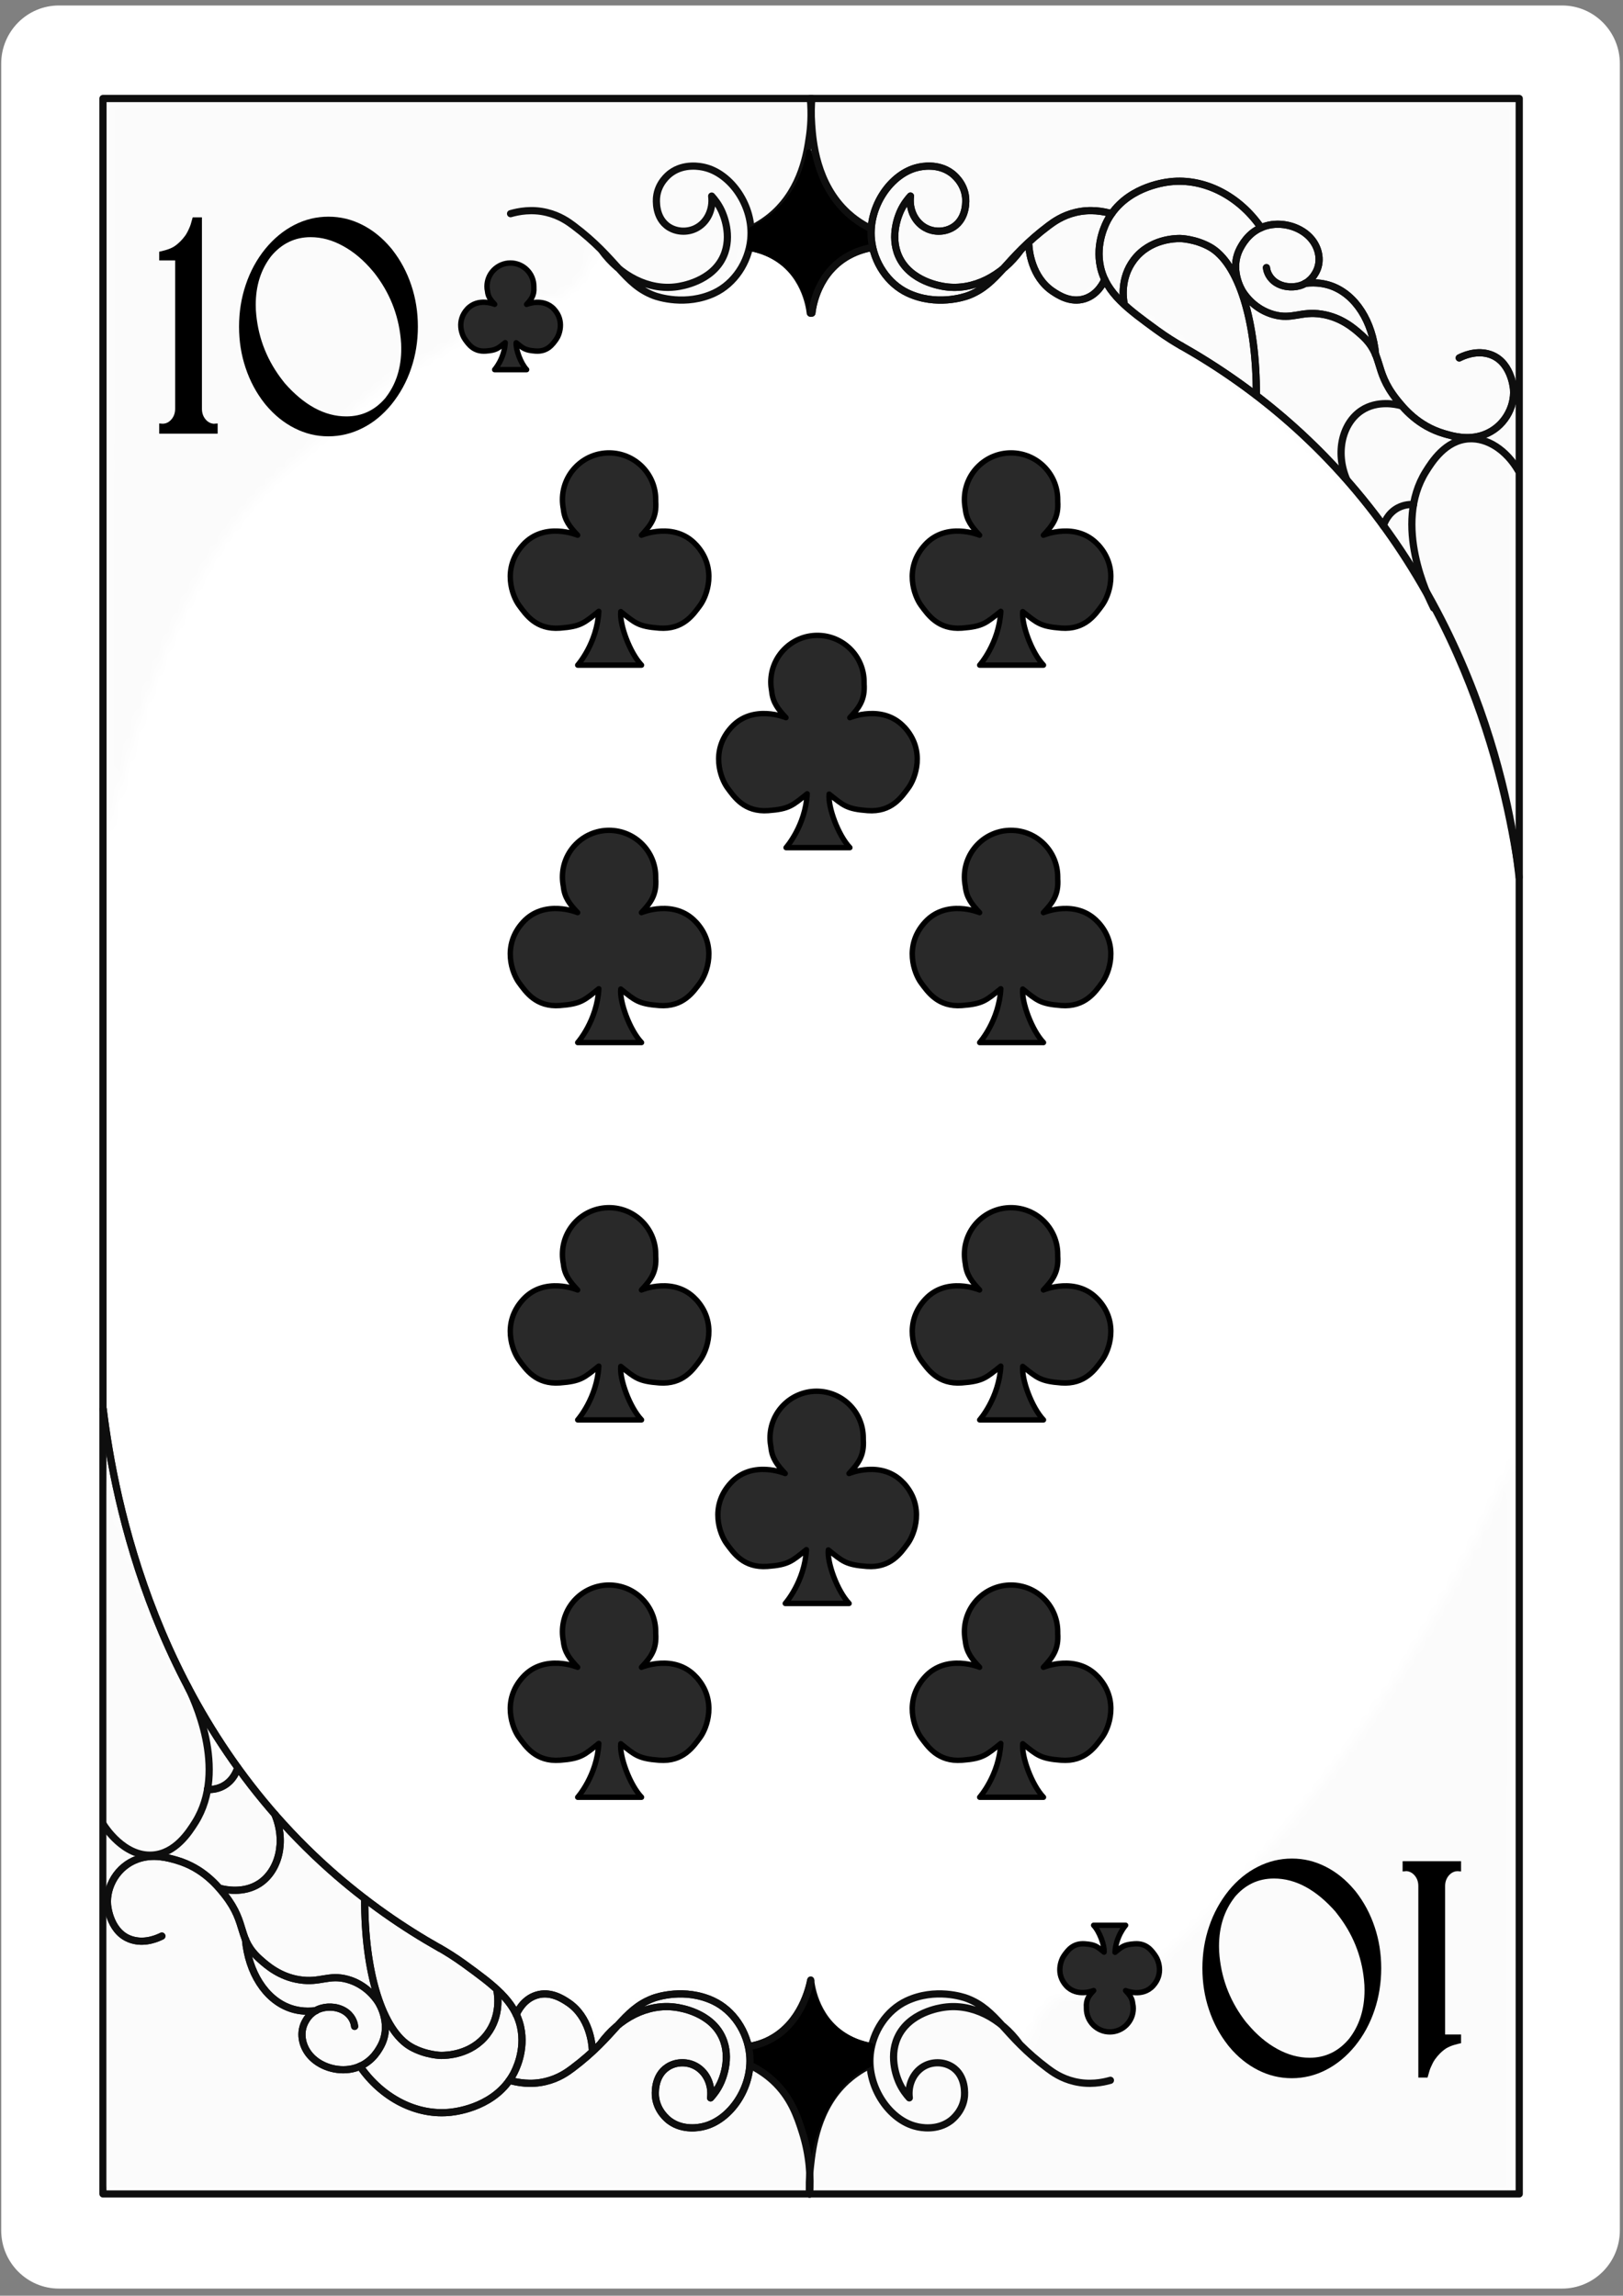 <svg width="169" height="239" viewBox="0 0 169 239" fill="none" xmlns="http://www.w3.org/2000/svg">
<rect x="0" y="0" width="169" height="239" fill="#808080" stroke="none"/>
<path d="M162.656 238.262H6.141C2.816 238.262 0.125 235.547 0.125 232.199V6.629C0.125 3.285 2.816 0.57 6.141 0.57H162.656C165.98 0.57 168.672 3.285 168.672 6.629V232.199C168.672 235.547 165.98 238.262 162.656 238.262Z" fill="white"/>
<mask id="mask0_2314_2676" style="mask-type:luminance" maskUnits="userSpaceOnUse" x="11" y="10" width="147" height="79">
<path d="M11 10H158V89H11V10Z" fill="white"/>
</mask>
<g mask="url(#mask0_2314_2676)">
<mask id="mask1_2314_2676" style="mask-type:luminance" maskUnits="userSpaceOnUse" x="11" y="10" width="147" height="79">
<path d="M157.805 88.312C157.805 62.414 157.813 36.512 157.82 10.613C108.965 10.613 60.102 10.613 11.246 10.621C11.227 36.098 11.203 61.574 11.18 87.051C13.746 75.613 18.922 58.746 28.789 49.738C36.344 42.855 40.113 39.406 43.07 38.023C44.441 37.379 48.828 35.484 52.461 31.051C53.137 30.234 53.621 29.512 53.93 29.031C54.246 29.453 55.461 31.004 57.133 31.035C59.309 31.074 61.738 28.523 61.859 24.684C62.113 25.254 64.25 29.797 69.109 30.824C71.449 31.32 73.414 30.797 74.426 30.434C75.086 29.887 75.965 29.039 76.766 27.824C77.555 26.633 77.984 25.516 78.231 24.703H90.777C90.852 25.172 91.461 28.598 94.578 30.309C97.633 31.98 100.73 30.703 101.684 30.324C104.977 28.996 106.371 26.258 106.676 25.613C107.422 29.152 109.895 31.344 112.07 31.172C112.422 31.141 113.555 30.988 114.734 29.672L118.488 32.797C119.961 33.668 122.023 34.949 124.398 36.613C127.191 38.566 136.445 45.137 143.711 54.578C153.363 67.117 156.598 80.926 157.797 88.297L157.805 88.312Z" fill="white"/>
</mask>
<g mask="url(#mask1_2314_2676)">
<path d="M11.18 10.613V88.312H157.82V10.613H11.18Z" fill="#FBFBFB"/>
</g>
</g>
<path d="M158.195 228.406H10.723C10.723 183.074 10.723 137.746 10.723 92.414C10.723 65.023 10.723 37.641 10.723 10.254H158.195C158.195 37.598 158.195 64.941 158.195 92.289C158.195 137.664 158.195 183.031 158.195 228.406Z" stroke="#0E0E0E" stroke-width="0.75" stroke-linecap="round" stroke-linejoin="round"/>
<path d="M84.371 32.684C84.32 32.062 84.066 29.879 82.258 28.027C80.637 26.363 78.734 25.965 78.078 25.852C78.133 25.199 78.184 24.547 78.238 23.895C79.094 23.496 80.809 22.551 82.234 20.641C83.684 18.699 84.094 16.762 84.231 15.824C84.566 16.996 85.309 18.996 87.004 20.949C88.309 22.449 89.699 23.363 90.656 23.895C90.711 24.547 90.762 25.199 90.816 25.852C90.352 25.898 87.359 26.242 85.559 28.859C84.5 30.406 84.371 31.98 84.359 32.684H84.371Z" fill="white"/>
<path d="M53.164 22.246C53.996 22.004 55.371 21.742 56.922 22.117C58.281 22.441 59.195 23.102 59.711 23.488C64.273 26.91 64.949 29.566 68.082 30.766C68.488 30.922 71.422 31.891 74.375 30.512C76.461 29.535 77.945 27.316 78.176 24.906C78.508 21.457 76.109 18.047 73.324 17.422C73.004 17.348 71.246 16.957 69.816 18.031C69.637 18.164 68.523 19.02 68.367 20.527C68.344 20.754 68.164 22.695 69.648 23.641C70.484 24.164 71.539 24.195 72.379 23.805C73.574 23.258 74.293 21.887 74.106 20.414C74.398 20.738 74.801 21.238 75.125 21.93C75.281 22.262 76.301 24.516 75.328 26.684C74.141 29.324 70.91 29.789 70.477 29.852C67.586 30.262 64.586 28.746 62.621 26.023" stroke="#0E0E0E" stroke-width="0.75" stroke-linecap="round" stroke-linejoin="round"/>
<path d="M78.238 23.805C78.809 23.527 79.699 23.023 80.609 22.199C83.512 19.551 84.043 15.879 84.281 14.242C84.418 13.32 84.539 11.949 84.379 10.246" stroke="#0E0E0E" stroke-width="0.75" stroke-linecap="round" stroke-linejoin="round"/>
<path d="M78.078 25.762C78.793 25.891 79.566 26.113 80.328 26.504C83.789 28.266 84.297 31.957 84.371 32.594" stroke="#0E0E0E" stroke-width="0.75" stroke-linecap="round" stroke-linejoin="round"/>
<path d="M115.746 22.246C114.914 22.004 113.539 21.742 111.988 22.117C110.629 22.441 109.715 23.102 109.199 23.488C104.637 26.91 103.961 29.566 100.828 30.766C100.422 30.922 97.488 31.891 94.535 30.512C92.449 29.535 90.965 27.316 90.734 24.906C90.402 21.457 92.801 18.047 95.586 17.422C95.906 17.348 97.664 16.957 99.094 18.031C99.273 18.164 100.387 19.02 100.543 20.527C100.566 20.754 100.746 22.695 99.262 23.641C98.426 24.164 97.371 24.195 96.531 23.805C95.336 23.258 94.617 21.887 94.805 20.414C94.512 20.738 94.109 21.238 93.785 21.93C93.629 22.262 92.609 24.516 93.582 26.684C94.766 29.324 98 29.789 98.434 29.852C101.324 30.262 104.324 28.746 106.289 26.023" stroke="#0E0E0E" stroke-width="0.75" stroke-linecap="round" stroke-linejoin="round"/>
<path d="M90.828 25.762C90.117 25.891 89.344 26.113 88.578 26.504C85.121 28.266 84.613 31.957 84.539 32.594" stroke="#0E0E0E" stroke-width="0.75" stroke-linecap="round" stroke-linejoin="round"/>
<path d="M115.039 29.102C114.926 29.355 114.336 30.668 112.949 31.102C111.477 31.566 110.188 30.711 109.648 30.352C107.375 28.844 107.148 25.973 107.129 25.508" stroke="#0E0E0E" stroke-width="0.75" stroke-linecap="round" stroke-linejoin="round"/>
<path d="M123.012 36.016C122.367 35.648 121.461 35.094 120.441 34.352C117.492 32.203 115.191 30.531 114.59 27.801C114.043 25.32 115.16 23.227 115.355 22.875C117.191 19.559 121.039 19.012 121.836 18.922C125.414 18.516 129.043 20.406 131.316 23.707" stroke="#0E0E0E" stroke-width="0.75" stroke-linecap="round" stroke-linejoin="round"/>
<path d="M130.82 41.16C130.859 33.441 128.969 27.383 125.977 25.711C124.437 24.855 122.879 24.832 122.879 24.832C122.359 24.832 119.742 24.871 118.086 27.031C116.609 28.957 116.977 31.164 117.043 31.539" stroke="#0E0E0E" stroke-width="0.75" stroke-linecap="round" stroke-linejoin="round"/>
<path d="M151.949 37.262C152.336 37.066 153.582 36.488 154.926 36.832C157.316 37.441 157.586 40.328 157.602 40.539C157.746 42.375 156.621 44.512 154.477 45.277C152.824 45.863 151.234 45.398 150.387 45.148C147.641 44.348 146.137 42.48 145.387 41.535C142.984 38.477 144.156 36.988 141.695 34.816C141.027 34.223 139.676 33.023 137.609 32.707C135.453 32.371 134.57 33.301 132.606 32.754C130.676 32.211 129.68 30.797 129.426 30.398C129.305 30.219 127.902 27.961 129.223 25.688C129.492 25.215 130.297 23.844 132.102 23.445C133.746 23.094 135.551 23.691 136.543 24.871C137.391 25.875 137.637 27.293 136.977 28.418C136.836 28.664 136.387 29.43 135.363 29.738C134.512 29.992 133.422 29.879 132.672 29.281C132.012 28.746 131.891 28.066 131.871 27.863" stroke="#0E0E0E" stroke-width="0.75" stroke-linecap="round" stroke-linejoin="round"/>
<path d="M143.238 36.914C142.926 33.496 141.176 30.684 138.621 29.766C138.035 29.559 137.121 29.348 135.906 29.496" stroke="#0E0E0E" stroke-width="0.75" stroke-linecap="round" stroke-linejoin="round"/>
<path d="M145.836 42.219C145.371 42.098 143.434 41.648 141.785 42.727C139.797 44.031 139.004 47.055 140.227 49.922" stroke="#0E0E0E" stroke-width="0.75" stroke-linecap="round" stroke-linejoin="round"/>
<path d="M147.191 52.523C146.887 52.508 146.246 52.516 145.574 52.867C144.477 53.445 144.117 54.504 144.051 54.742" stroke="#0E0E0E" stroke-width="0.75" stroke-linecap="round" stroke-linejoin="round"/>
<path d="M158.18 91.336C158.164 91.231 158.148 91.043 158.121 90.824C157.535 85.688 154.227 61.703 134.504 44.203C132.051 42.031 128.246 38.977 123.012 36.008" stroke="#0E0E0E" stroke-width="0.75" stroke-linecap="round" stroke-linejoin="round"/>
<path d="M84.371 32.684C84.32 32.062 84.066 29.879 82.258 28.027C80.637 26.363 78.734 25.965 78.078 25.852C78.133 25.199 78.184 24.547 78.238 23.895C79.094 23.496 80.809 22.551 82.234 20.641C83.684 18.699 84.094 16.762 84.231 15.824C84.566 16.996 85.309 18.996 87.004 20.949C88.309 22.449 89.699 23.363 90.656 23.895C90.711 24.547 90.762 25.199 90.816 25.852C90.352 25.898 87.359 26.242 85.559 28.859C84.5 30.406 84.371 31.98 84.359 32.684H84.371Z" fill="black" stroke="black" stroke-width="0.562" stroke-linecap="round" stroke-linejoin="round"/>
<path d="M115.746 22.246C114.914 22.004 113.539 21.742 111.988 22.117C110.629 22.441 109.715 23.102 109.199 23.488C104.637 26.91 103.961 29.566 100.828 30.766C100.422 30.922 97.488 31.891 94.535 30.512C92.449 29.535 90.965 27.316 90.734 24.906C90.402 21.457 92.801 18.047 95.586 17.422C95.906 17.348 97.664 16.957 99.094 18.031C99.273 18.164 100.387 19.02 100.543 20.527C100.566 20.754 100.746 22.695 99.262 23.641C98.426 24.164 97.371 24.195 96.531 23.805C95.336 23.258 94.617 21.887 94.805 20.414C94.512 20.738 94.109 21.238 93.785 21.93C93.629 22.262 92.609 24.516 93.582 26.684C94.766 29.324 98 29.789 98.434 29.852C101.324 30.262 104.324 28.746 106.289 26.023" stroke="#0E0E0E" stroke-width="0.75" stroke-linecap="round" stroke-linejoin="round"/>
<path d="M90.672 23.805C89.57 23.258 88.797 22.648 88.301 22.199C84.957 19.156 84.637 14.633 84.516 12.969C84.434 11.828 84.477 10.883 84.531 10.246" stroke="#0E0E0E" stroke-width="0.75" stroke-linecap="round" stroke-linejoin="round"/>
<path d="M90.828 25.762C90.117 25.891 89.344 26.113 88.578 26.504C85.121 28.266 84.613 31.957 84.539 32.594" stroke="#0E0E0E" stroke-width="0.75" stroke-linecap="round" stroke-linejoin="round"/>
<path d="M115.039 29.102C114.926 29.355 114.336 30.668 112.949 31.102C111.477 31.566 110.188 30.711 109.648 30.352C107.375 28.844 107.148 25.973 107.129 25.508" stroke="#0E0E0E" stroke-width="0.75" stroke-linecap="round" stroke-linejoin="round"/>
<path d="M123.012 36.016C122.367 35.648 121.461 35.094 120.441 34.352C117.492 32.203 115.191 30.531 114.59 27.801C114.043 25.32 115.16 23.227 115.355 22.875C117.191 19.559 121.039 19.012 121.836 18.922C125.414 18.516 129.043 20.406 131.316 23.707" stroke="#0E0E0E" stroke-width="0.75" stroke-linecap="round" stroke-linejoin="round"/>
<path d="M130.82 41.16C130.859 33.441 128.969 27.383 125.977 25.711C124.437 24.855 122.879 24.832 122.879 24.832C122.359 24.832 119.742 24.871 118.086 27.031C116.609 28.957 116.977 31.164 117.043 31.539" stroke="#0E0E0E" stroke-width="0.75" stroke-linecap="round" stroke-linejoin="round"/>
<path d="M151.949 37.262C152.336 37.066 153.582 36.488 154.926 36.832C157.316 37.441 157.586 40.328 157.602 40.539C157.746 42.375 156.621 44.512 154.477 45.277C152.824 45.863 151.234 45.398 150.387 45.148C147.641 44.348 146.137 42.48 145.387 41.535C142.984 38.477 144.156 36.988 141.695 34.816C141.027 34.223 139.676 33.023 137.609 32.707C135.453 32.371 134.57 33.301 132.606 32.754C130.676 32.211 129.68 30.797 129.426 30.398C129.305 30.219 127.902 27.961 129.223 25.688C129.492 25.215 130.297 23.844 132.102 23.445C133.746 23.094 135.551 23.691 136.543 24.871C137.391 25.875 137.637 27.293 136.977 28.418C136.836 28.664 136.387 29.43 135.363 29.738C134.512 29.992 133.422 29.879 132.672 29.281C132.012 28.746 131.891 28.066 131.871 27.863" stroke="#0E0E0E" stroke-width="0.75" stroke-linecap="round" stroke-linejoin="round"/>
<path d="M143.238 36.914C142.926 33.496 141.176 30.684 138.621 29.766C138.035 29.559 137.121 29.348 135.906 29.496" stroke="#0E0E0E" stroke-width="0.75" stroke-linecap="round" stroke-linejoin="round"/>
<path d="M158.09 48.984C156.859 46.875 154.895 45.562 152.937 45.684C150.516 45.832 149.09 48.105 148.477 49.086C145.012 54.613 148.715 62.168 149.285 63.301" stroke="#0E0E0E" stroke-width="0.75" stroke-linecap="round" stroke-linejoin="round"/>
<path d="M158.141 90.66C156.734 81.008 152.148 59.895 134.504 44.211C130.664 40.801 126.738 38.121 123.012 36.016" stroke="#0E0E0E" stroke-width="0.75" stroke-linecap="round" stroke-linejoin="round"/>
<mask id="mask2_2314_2676" style="mask-type:luminance" maskUnits="userSpaceOnUse" x="11" y="148" width="147" height="81">
<path d="M11 148H158V229H11V148Z" fill="white"/>
</mask>
<g mask="url(#mask2_2314_2676)">
<mask id="mask3_2314_2676" style="mask-type:luminance" maskUnits="userSpaceOnUse" x="11" y="148" width="147" height="81">
<path d="M11.031 148.859C11.051 175.254 11.066 201.645 11.09 228.031C59.953 228.023 108.816 228.008 157.676 228C157.699 202.523 157.723 177.047 157.746 151.566C152.891 162.855 145.453 176.609 133.91 190.352C129.453 195.645 124.969 200.266 120.641 204.27C119.441 205.859 118.242 207.441 117.051 209.031C116.367 209.219 115.684 209.398 115.004 209.586C114.688 209.168 113.473 207.613 111.801 207.586C109.625 207.547 107.195 210.098 107.074 213.938C106.82 213.367 104.684 208.824 99.824 207.797C97.484 207.301 95.516 207.824 94.504 208.184C93.844 208.734 92.969 209.578 92.164 210.797C91.379 211.988 90.949 213.105 90.703 213.914H78.156C78.078 213.449 77.473 210.023 74.352 208.312C71.301 206.641 68.203 207.914 67.25 208.297C63.957 209.625 62.562 212.363 62.254 213.008C61.512 209.469 59.039 207.277 56.863 207.449C56.512 207.48 55.379 207.629 54.199 208.949C52.949 207.906 51.695 206.863 50.441 205.824C44.621 202.941 33.785 196.605 24.688 184.32C14.051 169.949 11.699 155.406 11.047 148.867L11.031 148.859Z" fill="white"/>
</mask>
<g mask="url(#mask3_2314_2676)">
<path d="M11.031 148.859V228.031H157.746V148.859H11.031Z" fill="#FBFBFB"/>
</g>
</g>
<path d="M84.418 206.137C84.469 206.762 84.727 208.941 86.531 210.797C88.152 212.461 90.059 212.859 90.711 212.969C90.656 213.621 90.606 214.273 90.551 214.926C89.699 215.324 87.981 216.27 86.555 218.184C85.109 220.125 84.695 222.059 84.559 222.996C84.223 221.828 83.481 219.824 81.785 217.875C80.481 216.375 79.094 215.461 78.133 214.926C78.078 214.273 78.027 213.621 77.977 212.969C78.441 212.926 81.434 212.578 83.234 209.961C84.289 208.418 84.418 206.844 84.434 206.137H84.418Z" fill="white"/>
<path d="M115.625 216.578C114.793 216.816 113.422 217.078 111.867 216.703C110.512 216.383 109.594 215.723 109.078 215.332C104.516 211.914 103.844 209.258 100.707 208.059C100.301 207.898 97.371 206.934 94.414 208.313C92.328 209.289 90.844 211.508 90.613 213.914C90.281 217.363 92.684 220.777 95.465 221.398C95.789 221.477 97.543 221.863 98.977 220.793C99.156 220.656 100.266 219.801 100.422 218.297C100.445 218.07 100.625 216.129 99.141 215.184C98.309 214.656 97.25 214.629 96.41 215.016C95.219 215.566 94.496 216.938 94.684 218.406C94.391 218.086 93.988 217.582 93.664 216.891C93.508 216.563 92.488 214.305 93.461 212.137C94.648 209.496 97.879 209.031 98.316 208.973C101.203 208.559 104.203 210.074 106.168 212.797" stroke="#0E0E0E" stroke-width="0.75" stroke-linecap="round" stroke-linejoin="round"/>
<path d="M90.551 215.016C89.496 215.543 88.723 216.137 88.184 216.621C85.07 219.449 84.613 223.566 84.394 225.496C84.254 226.746 84.266 227.781 84.297 228.422" stroke="#0E0E0E" stroke-width="0.75" stroke-linecap="round" stroke-linejoin="round"/>
<path d="M90.711 213.059C89.996 212.934 89.227 212.707 88.461 212.316C85.004 210.555 84.492 206.863 84.418 206.227" stroke="#0E0E0E" stroke-width="0.75" stroke-linecap="round" stroke-linejoin="round"/>
<path d="M53.051 216.578C53.887 216.816 55.258 217.078 56.809 216.703C58.168 216.383 59.082 215.723 59.602 215.332C64.16 211.914 64.836 209.258 67.969 208.059C68.375 207.898 71.309 206.934 74.262 208.313C76.348 209.289 77.832 211.508 78.066 213.914C78.394 217.363 75.996 220.777 73.211 221.398C72.891 221.477 71.137 221.863 69.703 220.793C69.523 220.656 68.414 219.801 68.254 218.297C68.234 218.07 68.051 216.129 69.539 215.184C70.371 214.656 71.426 214.629 72.266 215.016C73.461 215.566 74.18 216.938 73.992 218.406C74.285 218.086 74.691 217.582 75.012 216.891C75.172 216.563 76.191 214.305 75.215 212.137C74.031 209.496 70.797 209.031 70.363 208.973C67.477 208.559 64.477 210.074 62.512 212.797" stroke="#0E0E0E" stroke-width="0.75" stroke-linecap="round" stroke-linejoin="round"/>
<path d="M77.969 213.059C78.648 212.953 79.43 212.738 80.219 212.316C83.426 210.621 84.262 207 84.418 206.227" stroke="#0E0E0E" stroke-width="0.75" stroke-linecap="round" stroke-linejoin="round"/>
<path d="M53.758 209.723C53.871 209.469 54.461 208.156 55.852 207.719C57.32 207.254 58.609 208.109 59.148 208.469C61.422 209.977 61.648 212.852 61.672 213.316" stroke="#0E0E0E" stroke-width="0.75" stroke-linecap="round" stroke-linejoin="round"/>
<path d="M45.785 202.809C46.43 203.176 47.336 203.73 48.359 204.473C51.305 206.617 53.609 208.289 54.207 211.02C54.754 213.504 53.637 215.594 53.441 215.949C51.605 219.262 47.758 219.809 46.961 219.898C43.387 220.305 39.754 218.414 37.484 215.113" stroke="#0E0E0E" stroke-width="0.75" stroke-linecap="round" stroke-linejoin="round"/>
<path d="M37.977 197.664C37.941 205.379 39.828 211.441 42.824 213.113C44.359 213.969 45.922 213.988 45.922 213.988C46.438 213.988 49.055 213.953 50.711 211.793C52.191 209.863 51.824 207.66 51.754 207.285" stroke="#0E0E0E" stroke-width="0.75" stroke-linecap="round" stroke-linejoin="round"/>
<path d="M16.852 201.563C16.461 201.758 15.215 202.336 13.871 201.988C11.48 201.383 11.211 198.496 11.195 198.285C11.051 196.449 12.176 194.309 14.324 193.547C15.973 192.961 17.562 193.426 18.41 193.672C21.156 194.477 22.664 196.344 23.414 197.289C25.812 200.348 24.641 201.832 27.102 204.008C27.77 204.602 29.121 205.801 31.191 206.113C33.344 206.453 34.227 205.524 36.191 206.07C38.121 206.609 39.117 208.027 39.371 208.426C39.492 208.606 40.895 210.863 39.574 213.137C39.305 213.609 38.504 214.981 36.695 215.379C35.051 215.731 33.246 215.129 32.254 213.953C31.406 212.949 31.16 211.531 31.82 210.406C31.961 210.156 32.414 209.391 33.434 209.086C34.289 208.828 35.375 208.942 36.125 209.543C36.785 210.074 36.906 210.758 36.926 210.961" stroke="#0E0E0E" stroke-width="0.75" stroke-linecap="round" stroke-linejoin="round"/>
<path d="M25.559 201.914C25.871 205.336 27.621 208.148 30.176 209.062C30.762 209.273 31.676 209.484 32.891 209.332" stroke="#0E0E0E" stroke-width="0.75" stroke-linecap="round" stroke-linejoin="round"/>
<path d="M22.953 196.605C23.434 196.727 25.355 197.16 27.004 196.094C29.008 194.789 29.824 191.766 28.617 188.887" stroke="#0E0E0E" stroke-width="0.75" stroke-linecap="round" stroke-linejoin="round"/>
<path d="M21.598 186.301C21.906 186.316 22.543 186.309 23.219 185.953C24.344 185.363 24.688 184.262 24.754 184.035" stroke="#0E0E0E" stroke-width="0.75" stroke-linecap="round" stroke-linejoin="round"/>
<path d="M10.746 146.715C11.945 156.375 16.16 178.453 34.297 194.617C38.129 198.031 42.043 200.707 45.785 202.816" stroke="#0E0E0E" stroke-width="0.75" stroke-linecap="round" stroke-linejoin="round"/>
<path d="M84.418 206.137C84.469 206.762 84.727 208.941 86.531 210.797C88.152 212.461 90.059 212.859 90.711 212.969C90.656 213.621 90.606 214.273 90.551 214.926C90.086 215.137 89.449 215.469 88.766 215.984C87.231 217.164 86.496 218.543 85.852 219.789C85.289 220.883 84.559 222.578 84.184 224.812C84.176 223.738 84.012 220.656 81.777 217.867C80.512 216.277 79.055 215.387 78.125 214.922C78.074 214.266 78.019 213.613 77.969 212.961C78.434 212.918 81.426 212.574 83.227 209.953C84.281 208.41 84.41 206.836 84.426 206.129L84.418 206.137Z" fill="black" stroke="black" stroke-width="0.562" stroke-linecap="round" stroke-linejoin="round"/>
<path d="M53.051 216.578C53.887 216.816 55.258 217.078 56.809 216.703C58.168 216.383 59.082 215.723 59.602 215.332C64.16 211.914 64.836 209.258 67.969 208.059C68.375 207.898 71.309 206.934 74.262 208.313C76.348 209.289 77.832 211.508 78.066 213.914C78.394 217.363 75.996 220.777 73.211 221.398C72.891 221.477 71.137 221.863 69.703 220.793C69.523 220.656 68.414 219.801 68.254 218.297C68.234 218.07 68.051 216.129 69.539 215.184C70.371 214.656 71.426 214.629 72.266 215.016C73.461 215.566 74.18 216.938 73.992 218.406C74.285 218.086 74.691 217.582 75.012 216.891C75.172 216.563 76.191 214.305 75.215 212.137C74.031 209.496 70.797 209.031 70.363 208.973C67.477 208.559 64.477 210.074 62.512 212.797" stroke="#0E0E0E" stroke-width="0.75" stroke-linecap="round" stroke-linejoin="round"/>
<path d="M78.125 215.016C78.746 215.316 79.617 215.82 80.496 216.621C82.348 218.332 83.016 220.313 83.531 221.934C84.336 224.438 84.418 226.719 84.305 228.422" stroke="#0E0E0E" stroke-width="0.75" stroke-linecap="round" stroke-linejoin="round"/>
<path d="M77.969 213.059C78.648 212.953 79.43 212.738 80.219 212.316C83.457 210.602 84.266 206.895 84.418 206.137" stroke="#0E0E0E" stroke-width="0.75" stroke-linecap="round" stroke-linejoin="round"/>
<path d="M53.758 209.723C53.871 209.469 54.461 208.156 55.852 207.719C57.32 207.254 58.609 208.109 59.148 208.469C61.422 209.977 61.648 212.852 61.672 213.316" stroke="#0E0E0E" stroke-width="0.75" stroke-linecap="round" stroke-linejoin="round"/>
<path d="M45.785 202.809C46.43 203.176 47.336 203.73 48.359 204.473C51.305 206.617 53.609 208.289 54.207 211.02C54.754 213.504 53.637 215.594 53.441 215.949C51.605 219.262 47.758 219.809 46.961 219.898C43.387 220.305 39.754 218.414 37.484 215.113" stroke="#0E0E0E" stroke-width="0.75" stroke-linecap="round" stroke-linejoin="round"/>
<path d="M37.977 197.664C37.941 205.379 39.828 211.441 42.824 213.113C44.359 213.969 45.922 213.988 45.922 213.988C46.438 213.988 49.055 213.953 50.711 211.793C52.191 209.863 51.824 207.66 51.754 207.285" stroke="#0E0E0E" stroke-width="0.75" stroke-linecap="round" stroke-linejoin="round"/>
<path d="M16.852 201.563C16.461 201.758 15.215 202.336 13.871 201.988C11.48 201.383 11.211 198.496 11.195 198.285C11.051 196.449 12.176 194.309 14.324 193.547C15.973 192.961 17.562 193.426 18.41 193.672C21.156 194.477 22.664 196.344 23.414 197.289C25.812 200.348 24.641 201.832 27.102 204.008C27.77 204.602 29.121 205.801 31.191 206.113C33.344 206.453 34.227 205.524 36.191 206.07C38.121 206.609 39.117 208.027 39.371 208.426C39.492 208.606 40.895 210.863 39.574 213.137C39.305 213.609 38.504 214.981 36.695 215.379C35.051 215.731 33.246 215.129 32.254 213.953C31.406 212.949 31.16 211.531 31.82 210.406C31.961 210.156 32.414 209.391 33.434 209.086C34.289 208.828 35.375 208.942 36.125 209.543C36.785 210.074 36.906 210.758 36.926 210.961" stroke="#0E0E0E" stroke-width="0.75" stroke-linecap="round" stroke-linejoin="round"/>
<path d="M25.559 201.914C25.871 205.336 27.621 208.148 30.176 209.062C30.762 209.273 31.676 209.484 32.891 209.332" stroke="#0E0E0E" stroke-width="0.75" stroke-linecap="round" stroke-linejoin="round"/>
<path d="M10.789 189.977C10.879 190.125 12.875 193.32 15.859 193.133C18.273 192.984 19.699 190.719 20.324 189.727C23.781 184.207 20.082 176.648 19.512 175.516" stroke="#0E0E0E" stroke-width="0.75" stroke-linecap="round" stroke-linejoin="round"/>
<path d="M22.953 196.605C23.434 196.727 25.355 197.16 27.004 196.094C29.008 194.789 29.824 191.766 28.617 188.887" stroke="#0E0E0E" stroke-width="0.75" stroke-linecap="round" stroke-linejoin="round"/>
<path d="M21.598 186.301C21.906 186.316 22.543 186.309 23.219 185.953C24.344 185.363 24.688 184.262 24.754 184.035" stroke="#0E0E0E" stroke-width="0.75" stroke-linecap="round" stroke-linejoin="round"/>
<path d="M10.746 146.715C11.945 156.375 16.16 178.453 34.297 194.617C38.129 198.031 42.043 200.707 45.785 202.816" stroke="#0E0E0E" stroke-width="0.75" stroke-linecap="round" stroke-linejoin="round"/>
<path d="M22.309 44.113L22.664 44.086V45.148H16.578V44.086L16.934 44.113C17.301 44.109 17.609 43.949 17.863 43.648C18.109 43.352 18.238 42.988 18.238 42.562V27.113H16.578V26.203L16.844 26.145L17.316 26.016C17.594 25.934 17.863 25.824 18.117 25.672C18.566 25.379 18.957 24.988 19.301 24.512C19.461 24.27 19.594 24.016 19.707 23.746C19.766 23.617 19.82 23.484 19.863 23.34C19.879 23.281 19.926 23.137 19.984 22.914L20.066 22.629H21.027V42.57C21.027 42.996 21.156 43.363 21.402 43.656C21.648 43.949 21.957 44.109 22.316 44.121L22.309 44.113Z" fill="black"/>
<path d="M40.859 26.012C41.711 27.098 42.371 28.328 42.828 29.699C43.289 31.074 43.512 32.504 43.512 34.012C43.512 35.52 43.281 36.984 42.809 38.363C42.344 39.75 41.66 40.988 40.773 42.09C39.891 43.172 38.887 43.996 37.754 44.566C36.621 45.141 35.434 45.426 34.191 45.426C32.945 45.426 31.805 45.148 30.688 44.586C29.57 44.023 28.574 43.223 27.688 42.164L27.547 41.992C26.691 40.906 26.031 39.676 25.574 38.301C25.113 36.93 24.891 35.496 24.891 34.004C24.891 32.512 25.121 31.02 25.594 29.633C26.059 28.246 26.734 27.008 27.613 25.922C28.504 24.832 29.516 24 30.641 23.422C31.766 22.844 32.953 22.559 34.199 22.559C35.441 22.559 36.598 22.836 37.707 23.398C38.824 23.961 39.824 24.766 40.707 25.824C40.754 25.883 40.797 25.941 40.852 25.996L40.859 26.012ZM40.176 41.371C41.238 39.996 41.781 38.309 41.781 36.301C41.781 35.953 41.766 35.602 41.727 35.25C41.473 32.699 40.543 30.398 38.93 28.352H38.914C38.914 28.352 38.879 28.289 38.863 28.273L38.797 28.199C37.859 27.082 36.828 26.211 35.711 25.605C34.594 24.988 33.469 24.691 32.344 24.691C30.711 24.691 29.336 25.352 28.234 26.672C27.172 28.043 26.629 29.73 26.629 31.738C26.629 32.086 26.645 32.438 26.684 32.789C26.938 35.332 27.867 37.629 29.48 39.676L29.609 39.832V39.848C31.648 42.18 33.801 43.352 36.059 43.352C37.707 43.352 39.074 42.699 40.168 41.391L40.176 41.371Z" fill="black"/>
<path d="M57.695 32.191C56.57 30.961 54.836 31.688 54.836 31.688C55.316 31.172 55.648 30.758 55.586 29.91C55.586 29.879 55.586 29.852 55.586 29.82C55.586 28.469 54.492 27.383 53.148 27.383C51.809 27.383 50.711 28.477 50.711 29.82C50.711 29.992 50.727 30.156 50.766 30.316C50.816 30.898 51.109 31.254 51.508 31.68C51.508 31.68 49.773 30.953 48.648 32.184C47.523 33.414 48.086 34.875 48.441 35.355C48.793 35.836 49.324 36.637 50.578 36.547C51.688 36.465 51.844 36.277 52.609 35.672C52.52 37.344 51.508 38.484 51.508 38.484H54.836C54.223 37.836 53.684 36.359 53.75 35.684C54.492 36.277 54.664 36.465 55.762 36.547C57.012 36.637 57.547 35.836 57.898 35.355C58.25 34.875 58.812 33.414 57.688 32.184L57.695 32.191Z" fill="#292929" stroke="black" stroke-width="0.562" stroke-linecap="round" stroke-linejoin="round"/>
<path d="M146.406 194.805L146.051 194.836V193.77H152.137V194.836L151.781 194.805C151.414 194.812 151.109 194.969 150.852 195.27C150.605 195.57 150.477 195.93 150.477 196.359V211.809H152.137V212.715L151.871 212.773L151.398 212.902C151.121 212.984 150.852 213.098 150.598 213.246C150.148 213.539 149.758 213.93 149.414 214.41C149.254 214.648 149.121 214.906 149.008 215.176C148.949 215.301 148.895 215.438 148.852 215.578C148.836 215.641 148.789 215.781 148.73 216.008L148.648 216.293H147.688V196.352C147.688 195.922 147.559 195.555 147.312 195.262C147.066 194.969 146.758 194.812 146.398 194.797L146.406 194.805Z" fill="black"/>
<path d="M127.859 212.91C127.004 211.824 126.344 210.594 125.887 209.219C125.426 207.848 125.203 206.414 125.203 204.906C125.203 203.398 125.434 201.937 125.906 200.559C126.371 199.172 127.055 197.934 127.941 196.828C128.824 195.75 129.828 194.926 130.961 194.355C132.094 193.777 133.281 193.492 134.523 193.492C135.77 193.492 136.91 193.77 138.027 194.332C139.145 194.895 140.141 195.699 141.027 196.754L141.172 196.926C142.023 198.016 142.684 199.246 143.141 200.617C143.602 201.988 143.824 203.422 143.824 204.914C143.824 206.406 143.594 207.898 143.121 209.289C142.656 210.676 141.98 211.914 141.102 213C140.211 214.086 139.199 214.922 138.074 215.496C136.949 216.074 135.762 216.359 134.516 216.359C133.273 216.359 132.117 216.082 131.008 215.52C129.891 214.957 128.891 214.156 128.008 213.098C127.961 213.039 127.918 212.977 127.863 212.926L127.859 212.91ZM128.539 197.551C127.477 198.922 126.934 200.609 126.934 202.621C126.934 202.965 126.949 203.316 126.988 203.672C127.242 206.219 128.172 208.523 129.785 210.57H129.801C129.801 210.57 129.836 210.629 129.852 210.645L129.922 210.719C130.859 211.836 131.887 212.707 133.004 213.316C134.121 213.93 135.246 214.23 136.371 214.23C138.004 214.23 139.379 213.57 140.48 212.25C141.547 210.879 142.086 209.191 142.086 207.18C142.086 206.836 142.07 206.484 142.031 206.129C141.777 203.586 140.848 201.293 139.234 199.246L139.109 199.086V199.074C137.066 196.738 134.914 195.57 132.656 195.57C131.008 195.57 129.641 196.223 128.547 197.527L128.539 197.551Z" fill="black"/>
<path d="M111.019 206.73C112.144 207.961 113.879 207.234 113.879 207.234C113.398 207.75 113.066 208.164 113.129 209.012C113.129 209.039 113.129 209.07 113.129 209.102C113.129 210.449 114.223 211.539 115.566 211.539C116.914 211.539 118.004 210.441 118.004 209.102C118.004 208.926 117.988 208.762 117.949 208.605C117.898 208.02 117.605 207.668 117.207 207.238C117.207 207.238 118.941 207.969 120.066 206.738C121.191 205.508 120.629 204.047 120.273 203.566C119.922 203.086 119.391 202.281 118.137 202.371C117.027 202.453 116.871 202.641 116.105 203.25C116.195 201.578 117.207 200.438 117.207 200.438H113.879C114.492 201.082 115.031 202.559 114.965 203.234C114.223 202.641 114.051 202.453 112.953 202.371C111.703 202.281 111.172 203.086 110.816 203.566C110.465 204.047 109.902 205.508 111.027 206.738L111.019 206.73Z" fill="#292929" stroke="black" stroke-width="0.562" stroke-linecap="round" stroke-linejoin="round"/>
<path d="M72.477 56.715C70.234 54.262 66.793 55.719 66.793 55.719C67.754 54.691 68.398 53.871 68.277 52.184C68.277 52.125 68.277 52.074 68.277 52.012C68.277 49.328 66.102 47.152 63.418 47.152C60.734 47.152 58.566 49.328 58.566 52.012C58.566 52.352 58.602 52.68 58.664 52.996C58.773 54.164 59.352 54.871 60.148 55.719C60.148 55.719 56.703 54.262 54.461 56.715C52.219 59.168 53.344 62.07 54.051 63.023C54.754 63.977 55.813 65.578 58.301 65.391C60.508 65.227 60.828 64.852 62.352 63.645C62.172 66.977 60.156 69.246 60.156 69.246H66.801C65.578 67.965 64.496 65.016 64.641 63.676C66.125 64.859 66.461 65.227 68.645 65.391C71.137 65.578 72.191 63.977 72.898 63.023C73.602 62.07 74.727 59.16 72.484 56.715H72.477Z" fill="#292929" stroke="black" stroke-width="0.562" stroke-linecap="round" stroke-linejoin="round"/>
<path d="M72.477 96.008C70.234 93.555 66.793 95.012 66.793 95.012C67.754 93.984 68.398 93.164 68.277 91.477C68.277 91.418 68.277 91.363 68.277 91.305C68.277 88.621 66.102 86.445 63.418 86.445C60.734 86.445 58.566 88.621 58.566 91.305C58.566 91.641 58.602 91.973 58.664 92.289C58.773 93.457 59.352 94.164 60.148 95.012C60.148 95.012 56.703 93.555 54.461 96.008C52.219 98.461 53.344 101.363 54.051 102.316C54.754 103.266 55.813 104.871 58.301 104.684C60.508 104.52 60.828 104.145 62.352 102.938C62.172 106.266 60.156 108.539 60.156 108.539H66.801C65.578 107.258 64.496 104.309 64.641 102.969C66.125 104.152 66.461 104.52 68.645 104.684C71.137 104.871 72.191 103.266 72.898 102.316C73.602 101.363 74.727 98.453 72.484 96.008H72.477Z" fill="#292929" stroke="black" stroke-width="0.562" stroke-linecap="round" stroke-linejoin="round"/>
<path d="M72.477 135.293C70.234 132.84 66.793 134.297 66.793 134.297C67.754 133.266 68.398 132.449 68.277 130.762C68.277 130.703 68.277 130.648 68.277 130.59C68.277 127.906 66.102 125.73 63.418 125.73C60.734 125.73 58.566 127.906 58.566 130.59C58.566 130.926 58.602 131.258 58.664 131.574C58.773 132.742 59.352 133.449 60.148 134.297C60.148 134.297 56.703 132.84 54.461 135.293C52.219 137.746 53.344 140.648 54.051 141.602C54.754 142.551 55.813 144.156 58.301 143.969C60.508 143.805 60.828 143.43 62.352 142.223C62.172 145.551 60.156 147.824 60.156 147.824H66.801C65.578 146.543 64.496 143.594 64.641 142.254C66.125 143.438 66.461 143.805 68.645 143.969C71.137 144.156 72.191 142.551 72.898 141.602C73.602 140.648 74.727 137.738 72.484 135.293H72.477Z" fill="#292929" stroke="black" stroke-width="0.562" stroke-linecap="round" stroke-linejoin="round"/>
<path d="M72.477 174.578C70.234 172.125 66.793 173.578 66.793 173.578C67.754 172.551 68.398 171.734 68.277 170.047C68.277 169.988 68.277 169.934 68.277 169.875C68.277 167.191 66.102 165.016 63.418 165.016C60.734 165.016 58.566 167.191 58.566 169.875C58.566 170.211 58.602 170.543 58.664 170.859C58.773 172.027 59.352 172.734 60.148 173.578C60.148 173.578 56.703 172.125 54.461 174.578C52.219 177.031 53.344 179.934 54.051 180.887C54.754 181.836 55.813 183.441 58.301 183.254C60.508 183.09 60.828 182.715 62.352 181.508C62.172 184.836 60.156 187.109 60.156 187.109H66.801C65.578 185.828 64.496 182.879 64.641 181.539C66.125 182.723 66.461 183.09 68.645 183.254C71.137 183.441 72.191 181.836 72.898 180.887C73.602 179.934 74.727 177.023 72.484 174.578H72.477Z" fill="#292929" stroke="black" stroke-width="0.562" stroke-linecap="round" stroke-linejoin="round"/>
<path d="M114.336 56.715C112.094 54.262 108.648 55.719 108.648 55.719C109.609 54.691 110.254 53.871 110.137 52.184C110.137 52.125 110.137 52.074 110.137 52.012C110.137 49.328 107.961 47.152 105.273 47.152C102.59 47.152 100.422 49.328 100.422 52.012C100.422 52.352 100.461 52.68 100.52 52.996C100.633 54.164 101.211 54.871 102.004 55.719C102.004 55.719 98.562 54.262 96.32 56.715C94.078 59.168 95.203 62.07 95.906 63.023C96.613 63.977 97.672 65.578 100.16 65.391C102.363 65.227 102.687 64.852 104.211 63.645C104.031 66.977 102.012 69.246 102.012 69.246H108.656C107.434 67.965 106.355 65.016 106.496 63.676C107.984 64.859 108.32 65.227 110.504 65.391C112.992 65.578 114.051 63.977 114.754 63.023C115.461 62.07 116.586 59.16 114.344 56.715H114.336Z" fill="#292929" stroke="black" stroke-width="0.562" stroke-linecap="round" stroke-linejoin="round"/>
<path d="M114.336 96.008C112.094 93.555 108.648 95.012 108.648 95.012C109.609 93.984 110.254 93.164 110.137 91.477C110.137 91.418 110.137 91.363 110.137 91.305C110.137 88.621 107.961 86.445 105.273 86.445C102.59 86.445 100.422 88.621 100.422 91.305C100.422 91.641 100.461 91.973 100.52 92.289C100.633 93.457 101.211 94.164 102.004 95.012C102.004 95.012 98.562 93.555 96.32 96.008C94.078 98.461 95.203 101.363 95.906 102.316C96.613 103.266 97.672 104.871 100.16 104.684C102.363 104.52 102.687 104.145 104.211 102.938C104.031 106.266 102.012 108.539 102.012 108.539H108.656C107.434 107.258 106.355 104.309 106.496 102.969C107.984 104.152 108.32 104.52 110.504 104.684C112.992 104.871 114.051 103.266 114.754 102.316C115.461 101.363 116.586 98.453 114.344 96.008H114.336Z" fill="#292929" stroke="black" stroke-width="0.562" stroke-linecap="round" stroke-linejoin="round"/>
<path d="M114.336 135.293C112.094 132.84 108.648 134.297 108.648 134.297C109.609 133.266 110.254 132.449 110.137 130.762C110.137 130.703 110.137 130.648 110.137 130.59C110.137 127.906 107.961 125.73 105.273 125.73C102.59 125.73 100.422 127.906 100.422 130.59C100.422 130.926 100.461 131.258 100.52 131.574C100.633 132.742 101.211 133.449 102.004 134.297C102.004 134.297 98.562 132.84 96.32 135.293C94.078 137.746 95.203 140.648 95.906 141.602C96.613 142.551 97.672 144.156 100.16 143.969C102.363 143.805 102.687 143.43 104.211 142.223C104.031 145.551 102.012 147.824 102.012 147.824H108.656C107.434 146.543 106.355 143.594 106.496 142.254C107.984 143.438 108.32 143.805 110.504 143.969C112.992 144.156 114.051 142.551 114.754 141.602C115.461 140.648 116.586 137.738 114.344 135.293H114.336Z" fill="#292929" stroke="black" stroke-width="0.562" stroke-linecap="round" stroke-linejoin="round"/>
<path d="M114.336 174.578C112.094 172.125 108.648 173.578 108.648 173.578C109.609 172.551 110.254 171.734 110.137 170.047C110.137 169.988 110.137 169.934 110.137 169.875C110.137 167.191 107.961 165.016 105.273 165.016C102.59 165.016 100.422 167.191 100.422 169.875C100.422 170.211 100.461 170.543 100.52 170.859C100.633 172.027 101.211 172.734 102.004 173.578C102.004 173.578 98.562 172.125 96.32 174.578C94.078 177.031 95.203 179.934 95.906 180.887C96.613 181.836 97.672 183.441 100.16 183.254C102.363 183.09 102.687 182.715 104.211 181.508C104.031 184.836 102.012 187.109 102.012 187.109H108.656C107.434 185.828 106.355 182.879 106.496 181.539C107.984 182.723 108.32 183.09 110.504 183.254C112.992 183.441 114.051 181.836 114.754 180.887C115.461 179.934 116.586 177.023 114.344 174.578H114.336Z" fill="#292929" stroke="black" stroke-width="0.562" stroke-linecap="round" stroke-linejoin="round"/>
<path d="M94.176 75.711C91.934 73.262 88.488 74.715 88.488 74.715C89.449 73.688 90.094 72.871 89.977 71.184C89.977 71.121 89.977 71.07 89.977 71.012C89.977 68.324 87.801 66.148 85.113 66.148C82.43 66.148 80.262 68.324 80.262 71.012C80.262 71.348 80.301 71.676 80.359 71.992C80.473 73.164 81.051 73.867 81.844 74.715C81.844 74.715 78.402 73.262 76.16 75.711C73.918 78.164 75.043 81.066 75.746 82.019C76.453 82.973 77.512 84.578 80 84.391C82.203 84.227 82.527 83.852 84.051 82.641C83.871 85.973 81.852 88.246 81.852 88.246H88.496C87.273 86.961 86.195 84.016 86.336 82.672C87.824 83.859 88.16 84.227 90.344 84.391C92.832 84.578 93.891 82.973 94.594 82.019C95.301 81.066 96.426 78.156 94.184 75.711H94.176Z" fill="#292929" stroke="black" stroke-width="0.562" stroke-linecap="round" stroke-linejoin="round"/>
<path d="M94.094 154.402C91.852 151.949 88.406 153.406 88.406 153.406C89.367 152.379 90.012 151.559 89.891 149.871C89.891 149.812 89.891 149.762 89.891 149.699C89.891 147.016 87.719 144.84 85.031 144.84C82.348 144.84 80.18 147.016 80.18 149.699C80.18 150.039 80.219 150.367 80.277 150.684C80.391 151.852 80.969 152.559 81.762 153.406C81.762 153.406 78.32 151.949 76.078 154.402C73.836 156.855 74.961 159.758 75.664 160.711C76.371 161.664 77.426 163.266 79.918 163.078C82.121 162.914 82.445 162.539 83.969 161.332C83.789 164.664 81.769 166.934 81.769 166.934H88.414C87.191 165.652 86.113 162.703 86.254 161.363C87.738 162.547 88.078 162.914 90.262 163.078C92.75 163.266 93.809 161.664 94.512 160.711C95.219 159.758 96.344 156.848 94.102 154.402H94.094Z" fill="#292929" stroke="black" stroke-width="0.562" stroke-linecap="round" stroke-linejoin="round"/>
</svg>
